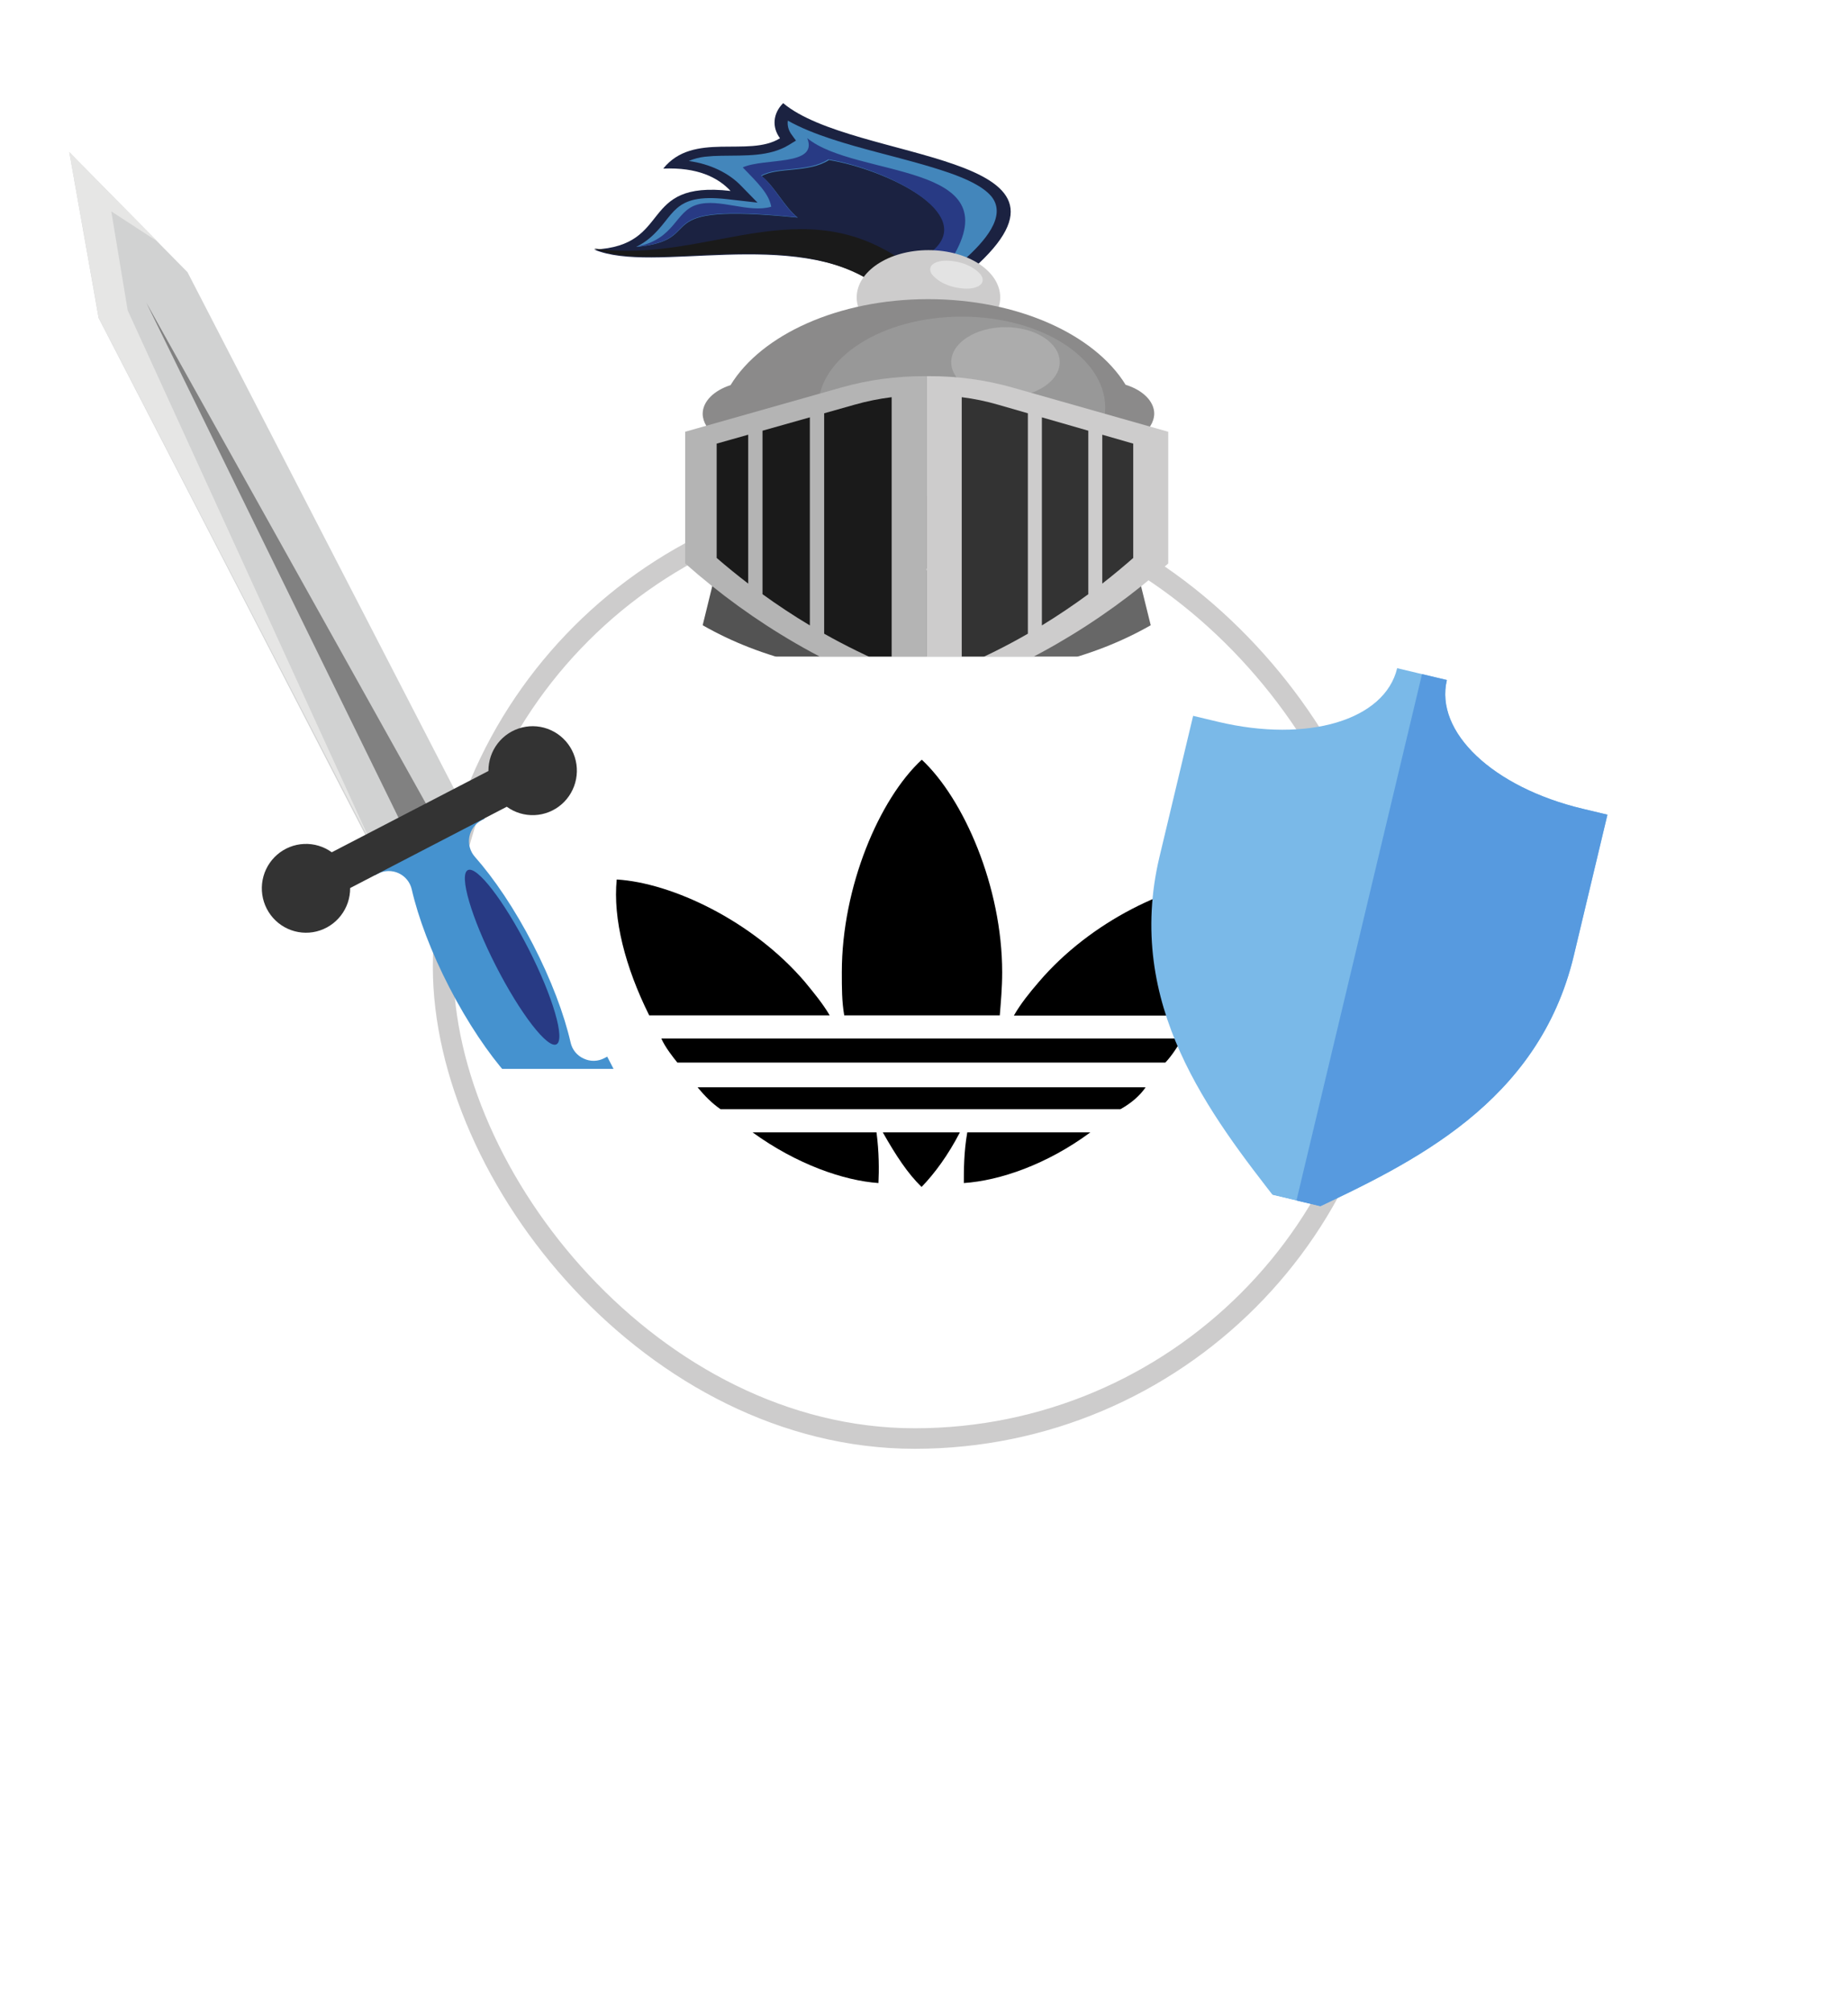 <svg width="90" height="98" viewBox="0 0 90 98" fill="none" xmlns="http://www.w3.org/2000/svg">
<rect x="21.58" y="24.128" width="45.934" height="45.934" rx="22.967" fill="white"/>
<rect x="21.58" y="24.128" width="45.934" height="45.934" rx="22.967" stroke="#CDCCCC"/>
<path fill-rule="evenodd" clip-rule="evenodd" d="M57.566 50.581C57.376 50.95 57.048 51.446 56.753 51.752C32.989 51.752 32.989 51.752 32.989 51.752C32.799 51.52 32.377 50.982 32.209 50.581L57.566 50.581Z" fill="black"/>
<path fill-rule="evenodd" clip-rule="evenodd" d="M55.793 52.955C33.971 52.955 33.971 52.955 33.971 52.955C34.319 53.377 34.688 53.746 35.089 54.021C54.569 54.021 54.569 54.021 54.569 54.021C55.065 53.746 55.508 53.377 55.793 52.955Z" fill="black"/>
<path fill-rule="evenodd" clip-rule="evenodd" d="M53.102 55.15C47.108 55.15 47.108 55.15 47.108 55.15C46.94 56.099 46.94 56.986 46.94 57.619C48.691 57.503 50.992 56.712 53.102 55.15Z" fill="black"/>
<path fill-rule="evenodd" clip-rule="evenodd" d="M59.792 42.835C57.059 43.004 53.133 44.84 50.59 47.827C50.126 48.365 49.704 48.892 49.377 49.462C58.146 49.462 58.146 49.462 58.146 49.462C59.349 47.099 59.961 44.745 59.792 42.835Z" fill="black"/>
<path fill-rule="evenodd" clip-rule="evenodd" d="M42.782 57.619C42.813 56.996 42.813 56.11 42.687 55.15C36.651 55.15 36.651 55.15 36.651 55.15C38.803 56.712 41.104 57.503 42.782 57.619Z" fill="black"/>
<path fill-rule="evenodd" clip-rule="evenodd" d="M44.882 57.809C45.515 57.155 46.169 56.268 46.749 55.15C42.993 55.15 42.993 55.15 42.993 55.15C43.626 56.268 44.206 57.155 44.882 57.809Z" fill="black"/>
<path fill-rule="evenodd" clip-rule="evenodd" d="M40.407 49.452C40.08 48.892 39.637 48.354 39.194 47.816C36.651 44.84 32.704 42.994 30.035 42.835C29.845 44.745 30.446 47.099 31.617 49.452L40.407 49.452Z" fill="black"/>
<path fill-rule="evenodd" clip-rule="evenodd" d="M48.691 49.452C48.744 48.776 48.807 48.122 48.807 47.352C48.807 43.194 46.939 38.91 44.892 37C42.824 38.91 40.998 43.194 40.998 47.352C40.998 48.122 40.998 48.776 41.115 49.452L48.691 49.452Z" fill="black"/>
<g clip-path="url(#clip0_462_979)">
<g filter="url(#filter0_d_462_979)">
<path d="M66.918 55.402L66.304 54.617C62.939 50.298 58.752 44.925 60.47 37.725L62.107 30.864L63.317 31.153C67.689 32.196 71.44 31.074 72.044 28.543L74.465 29.12C73.862 31.651 76.703 34.346 81.074 35.389L82.284 35.678L80.648 42.538C78.93 49.738 72.769 52.643 67.819 54.977L66.918 55.402Z" fill="#7AB9E8"/>
</g>
<g filter="url(#filter1_d_462_979)">
<path d="M81.074 35.389C76.703 34.346 73.861 31.651 74.465 29.12L73.254 28.832L66.917 55.4L66.918 55.402L67.819 54.977C72.769 52.643 78.93 49.738 80.648 42.538L82.284 35.678L81.074 35.389Z" fill="#579ADF"/>
</g>
</g>
<g clip-path="url(#clip1_462_979)">
<g filter="url(#filter2_d_462_979)">
<path fill-rule="evenodd" clip-rule="evenodd" d="M35.148 22.674C34.838 23.935 34.529 25.194 34.221 26.452C37.056 28.075 40.635 28.981 45.132 28.982V23.779L35.148 22.674Z" fill="#535353"/>
<path fill-rule="evenodd" clip-rule="evenodd" d="M55.107 22.674C55.422 23.935 55.733 25.194 56.042 26.452C53.201 28.075 49.63 28.981 45.132 28.982V23.779L55.107 22.674Z" fill="#676767"/>
<path fill-rule="evenodd" clip-rule="evenodd" d="M47.363 9.11C53.84 3.382 41.593 3.925 38.141 1.023C37.898 1.265 37.753 1.557 37.726 1.861C37.699 2.165 37.789 2.469 37.988 2.734C36.455 3.686 33.762 2.387 32.301 4.211C33.956 4.14 34.964 4.636 35.579 5.3C31.039 4.774 32.815 7.973 28.936 8.154C31.826 9.378 38.614 7.028 42.812 9.888C44.706 9.835 45.468 9.168 47.363 9.11Z" fill="#1B2241"/>
<path fill-rule="evenodd" clip-rule="evenodd" d="M28.938 8.101C31.799 9.365 38.537 6.956 42.704 9.888C43.479 9.855 44.242 9.721 44.961 9.491C39.511 4.678 34.676 8.951 28.936 8.101H28.938Z" fill="#1A1A1A"/>
<path fill-rule="evenodd" clip-rule="evenodd" d="M46.985 8.624C46.237 8.682 45.504 8.817 44.805 9.023L44.755 9.036C44.999 8.763 45.239 8.491 45.475 8.218C47.619 6.395 43.108 4.238 40.372 3.795C39.387 4.432 37.869 4.13 37.091 4.577C37.762 5.119 38.177 6.056 38.85 6.598C31.169 5.821 34.668 7.67 30.982 8.028C31.23 7.903 31.455 7.754 31.652 7.586C32.886 6.537 32.703 5.392 35.394 5.698L36.892 5.868C36.627 5.595 36.36 5.322 36.091 5.049C35.485 4.416 34.572 3.983 33.545 3.841C33.785 3.736 34.051 3.666 34.326 3.634C34.589 3.605 34.855 3.589 35.12 3.587C36.318 3.566 37.459 3.636 38.412 3.063L38.765 2.847C38.696 2.753 38.623 2.659 38.56 2.566C38.401 2.356 38.334 2.115 38.368 1.875C39.603 2.572 41.31 3.04 42.773 3.429C43.931 3.735 45.146 4.042 46.245 4.423C47.02 4.695 47.89 5.074 48.302 5.591C49.048 6.555 47.894 7.809 46.985 8.624Z" fill="#4386BB"/>
<path fill-rule="evenodd" clip-rule="evenodd" d="M45.906 8.751C45.517 8.827 45.133 8.918 44.756 9.023L44.707 9.036C44.95 8.761 45.189 8.487 45.424 8.213C47.56 6.378 43.065 4.207 40.339 3.762C39.357 4.403 37.844 4.099 37.069 4.549C37.737 5.094 38.152 6.037 38.822 6.583C31.168 5.8 34.655 7.661 30.981 8.022C32.894 7.647 32.859 6.295 33.945 5.97C35.032 5.644 36.467 6.393 37.561 6.068C37.447 5.441 36.928 4.931 36.173 4.153C37.221 3.677 39.863 4.102 39.314 2.728C41.665 4.677 49.239 3.869 46.365 8.583L45.906 8.751Z" fill="#283A84"/>
<path d="M45.217 12.786C43.287 12.786 41.722 11.756 41.722 10.485C41.722 9.214 43.287 8.183 45.217 8.183C47.147 8.183 48.712 9.214 48.712 10.485C48.712 11.756 47.147 12.786 45.217 12.786Z" fill="#CDCCCC"/>
<path fill-rule="evenodd" clip-rule="evenodd" d="M45.201 10.57C40.82 10.57 37.076 12.307 35.578 14.758C34.774 15.016 34.221 15.548 34.221 16.157C34.224 16.359 34.286 16.558 34.4 16.742C34.514 16.926 34.678 17.089 34.883 17.222C34.957 20.805 39.548 23.697 45.201 23.697C50.854 23.697 55.429 20.812 55.516 17.237C55.729 17.104 55.902 16.938 56.022 16.75C56.142 16.563 56.208 16.358 56.213 16.151C56.213 15.536 55.641 14.993 54.818 14.739C53.314 12.295 49.577 10.57 45.201 10.57Z" fill="#8B8A8A"/>
<path fill-rule="evenodd" clip-rule="evenodd" d="M46.836 20.288C42.984 20.288 39.846 18.3 39.846 15.855C39.846 13.409 42.99 11.422 46.836 11.422C50.683 11.422 53.826 13.409 53.826 15.855C53.826 18.3 50.691 20.288 46.836 20.288Z" fill="#989898"/>
<path fill-rule="evenodd" clip-rule="evenodd" d="M48.967 15.344C47.511 15.344 46.325 14.577 46.325 13.639C46.325 12.7 47.511 11.934 48.967 11.934C50.424 11.934 51.61 12.699 51.61 13.639C51.61 14.579 50.411 15.344 48.967 15.344Z" fill="#ACACAC"/>
<path fill-rule="evenodd" clip-rule="evenodd" d="M45.132 14.321H45.232C46.625 14.315 48.009 14.504 49.314 14.876L56.895 17.029V23.444C53.578 26.379 49.71 28.678 45.132 30.176V14.321Z" fill="#CDCCCC"/>
<path fill-rule="evenodd" clip-rule="evenodd" d="M46.836 15.344C47.44 15.42 48.033 15.543 48.606 15.71L50.059 16.129V26.864C49.033 27.455 47.957 27.992 46.838 28.471V15.344H46.836ZM50.741 16.326L53.002 16.977V24.94C52.287 25.466 51.534 25.976 50.741 26.46V16.326ZM53.682 17.172L55.19 17.606V23.174C54.707 23.599 54.204 24.015 53.682 24.424V17.172Z" fill="#333333"/>
<path fill-rule="evenodd" clip-rule="evenodd" d="M45.132 14.321H45.032C43.642 14.316 42.262 14.505 40.96 14.876L33.368 17.027V23.442C36.687 26.379 40.556 28.678 45.132 30.176V14.321Z" fill="#B4B4B4"/>
<path fill-rule="evenodd" clip-rule="evenodd" d="M43.427 15.344C42.81 15.42 42.205 15.543 41.621 15.71L40.138 16.129V26.864C41.185 27.455 42.283 27.992 43.425 28.471V15.344H43.427ZM39.441 16.326L37.136 16.977V24.94C37.863 25.466 38.632 25.976 39.441 26.46V16.326ZM36.439 17.172L34.903 17.606V23.174C35.394 23.599 35.907 24.015 36.439 24.424V17.172Z" fill="#1A1A1A"/>
<path fill-rule="evenodd" clip-rule="evenodd" d="M46.099 8.695C45.444 8.695 45.131 9.001 45.397 9.377C45.566 9.577 45.807 9.745 46.099 9.865C46.392 9.984 46.724 10.051 47.065 10.059C47.717 10.059 48.031 9.754 47.764 9.377C47.596 9.176 47.354 9.008 47.063 8.889C46.771 8.77 46.439 8.703 46.099 8.695Z" fill="#E3E3E3"/>
</g>
</g>
<g clip-path="url(#clip2_462_979)">
<g filter="url(#filter3_d_462_979)">
<path fill-rule="evenodd" clip-rule="evenodd" d="M29.573 47.463L29.436 47.534C29.281 47.617 29.109 47.662 28.933 47.666C28.758 47.67 28.584 47.632 28.425 47.556C28.265 47.484 28.124 47.376 28.013 47.24C27.902 47.104 27.826 46.943 27.788 46.771C27.475 45.4 26.847 43.724 25.954 41.993C25.061 40.263 24.058 38.782 23.129 37.732C23.013 37.601 22.928 37.445 22.881 37.277C22.834 37.108 22.826 36.931 22.858 36.759C22.89 36.587 22.961 36.424 23.065 36.283C23.17 36.143 23.305 36.028 23.46 35.948L23.599 35.877L23.031 34.779L20.363 36.153L17.695 37.526L18.263 38.625L18.4 38.554C18.556 38.472 18.729 38.428 18.905 38.423C19.082 38.419 19.257 38.456 19.417 38.53C19.577 38.605 19.717 38.715 19.828 38.852C19.938 38.99 20.016 39.151 20.054 39.323C20.368 40.693 20.995 42.37 21.888 44.099C22.781 45.828 23.784 47.311 24.713 48.361C24.829 48.492 24.914 48.648 24.961 48.816C25.008 48.985 25.016 49.163 24.984 49.335C24.952 49.507 24.881 49.67 24.777 49.81C24.672 49.951 24.537 50.066 24.382 50.147L24.244 50.217L24.812 51.316L27.479 49.943L30.141 48.563L29.573 47.463Z" fill="#4592CF"/>
<path fill-rule="evenodd" clip-rule="evenodd" d="M22.782 38.379C22.342 38.609 22.953 40.696 24.148 43.037C25.344 45.378 26.67 47.092 27.102 46.862C27.535 46.633 26.931 44.546 25.736 42.205C24.54 39.864 23.222 38.15 22.782 38.379Z" fill="#283A84"/>
<path fill-rule="evenodd" clip-rule="evenodd" d="M3.375 3.41L4.804 11.489L18.142 37.336L22.469 35.103L9.131 9.256L3.375 3.41Z" fill="#D1D2D2"/>
<path fill-rule="evenodd" clip-rule="evenodd" d="M7.69 7.774L5.42 6.295L6.218 11.115L18.206 37.336L4.81 11.489L3.374 3.41L7.69 7.774Z" fill="#E6E6E5"/>
<path fill-rule="evenodd" clip-rule="evenodd" d="M7.125 10.741L13.427 23.611L19.73 36.483L20.419 36.133L21.105 35.783L14.115 23.263L7.125 10.741Z" fill="#818181"/>
<path fill-rule="evenodd" clip-rule="evenodd" d="M23.787 33.55L16.158 37.509C15.766 37.225 15.29 37.082 14.807 37.104C14.325 37.125 13.863 37.309 13.497 37.627C13.131 37.944 12.882 38.376 12.79 38.854C12.699 39.331 12.769 39.825 12.991 40.257C13.213 40.689 13.573 41.033 14.013 41.234C14.453 41.435 14.947 41.481 15.416 41.365C15.886 41.248 16.302 40.977 16.599 40.593C16.896 40.21 17.056 39.737 17.053 39.251L24.681 35.292C25.074 35.577 25.551 35.72 26.034 35.699C26.518 35.678 26.98 35.494 27.347 35.176C27.714 34.858 27.963 34.425 28.055 33.947C28.148 33.469 28.077 32.974 27.855 32.541C27.633 32.109 27.272 31.764 26.831 31.563C26.39 31.361 25.895 31.315 25.425 31.432C24.955 31.549 24.538 31.821 24.24 32.206C23.943 32.59 23.784 33.064 23.787 33.55Z" fill="#333333"/>
</g>
</g>
<g filter="url(#filter4_d_462_979)">
<path d="M17.425 84L16.465 81.768H11.701L10.742 84H9.806L13.573 75.252H14.617L18.398 84H17.425ZM16.117 80.928L14.078 76.2L12.05 80.928H16.117ZM18.982 81.012C18.982 80.212 19.238 79.504 19.75 78.888C20.27 78.248 20.946 77.928 21.778 77.928C22.33 77.928 22.802 78.068 23.194 78.348C23.53 78.588 23.83 78.9 24.094 79.284V74.904H24.958V84H24.106V82.728C23.562 83.632 22.786 84.084 21.778 84.084C20.946 84.084 20.266 83.776 19.738 83.16C19.234 82.552 18.982 81.836 18.982 81.012ZM21.958 83.328C22.558 83.336 23.07 83.104 23.494 82.632C23.918 82.16 24.122 81.616 24.106 81C24.106 80.608 24.014 80.24 23.83 79.896C23.646 79.544 23.39 79.256 23.062 79.032C22.726 78.816 22.358 78.708 21.958 78.708C21.318 78.708 20.814 78.928 20.446 79.368C20.062 79.816 19.87 80.372 19.87 81.036C19.87 81.908 20.194 82.564 20.842 83.004C21.17 83.22 21.542 83.328 21.958 83.328ZM26.901 76.368C26.773 76.224 26.709 76.068 26.709 75.9C26.709 75.732 26.773 75.576 26.901 75.432C27.029 75.304 27.185 75.24 27.369 75.24C27.545 75.24 27.697 75.304 27.825 75.432C27.953 75.56 28.017 75.716 28.017 75.9C28.017 76.084 27.953 76.24 27.825 76.368C27.697 76.496 27.545 76.56 27.369 76.56C27.185 76.56 27.029 76.496 26.901 76.368ZM26.925 84V78.036H27.801V84H26.925ZM29.341 81.012C29.341 80.212 29.597 79.504 30.109 78.888C30.629 78.248 31.305 77.928 32.137 77.928C32.689 77.928 33.161 78.068 33.553 78.348C33.889 78.588 34.189 78.9 34.453 79.284V74.904H35.317V84H34.465V82.728C33.921 83.632 33.145 84.084 32.137 84.084C31.305 84.084 30.625 83.776 30.097 83.16C29.593 82.552 29.341 81.836 29.341 81.012ZM32.317 83.328C32.917 83.336 33.429 83.104 33.853 82.632C34.277 82.16 34.481 81.616 34.465 81C34.465 80.608 34.373 80.24 34.189 79.896C34.005 79.544 33.749 79.256 33.421 79.032C33.085 78.816 32.717 78.708 32.317 78.708C31.677 78.708 31.173 78.928 30.805 79.368C30.421 79.816 30.229 80.372 30.229 81.036C30.229 81.908 30.553 82.564 31.201 83.004C31.529 83.22 31.901 83.328 32.317 83.328ZM39.229 80.556H40.885V80.16C40.885 79.192 40.377 78.708 39.361 78.708C38.873 78.708 38.497 78.84 38.233 79.104C37.993 79.344 37.849 79.616 37.801 79.92L36.961 79.74C36.969 79.572 37.049 79.36 37.201 79.104C37.353 78.848 37.553 78.62 37.801 78.42C38.225 78.092 38.753 77.928 39.385 77.928C40.473 77.928 41.197 78.34 41.557 79.164C41.677 79.444 41.737 79.772 41.737 80.148V81.828C41.737 82.804 41.769 83.528 41.833 84H40.969C40.913 83.696 40.885 83.348 40.885 82.956C40.381 83.724 39.709 84.108 38.869 84.108C38.269 84.108 37.789 83.94 37.429 83.604C37.053 83.276 36.865 82.856 36.865 82.344V82.284C36.865 81.692 37.101 81.256 37.573 80.976C38.053 80.696 38.605 80.556 39.229 80.556ZM40.885 81.48V81.276H39.217C38.849 81.276 38.525 81.344 38.245 81.48C37.909 81.624 37.741 81.888 37.741 82.272C37.741 82.6 37.865 82.86 38.113 83.052C38.353 83.244 38.657 83.34 39.025 83.34C39.545 83.34 39.989 83.164 40.357 82.812C40.709 82.476 40.885 82.032 40.885 81.48ZM47.572 82.308C47.572 82.844 47.368 83.272 46.96 83.592C46.552 83.928 46.052 84.096 45.46 84.096C44.588 84.096 43.952 83.808 43.552 83.232C43.352 82.96 43.232 82.656 43.192 82.32L43.984 82.116C44.04 82.444 44.188 82.732 44.428 82.98C44.676 83.22 45.016 83.34 45.448 83.34C45.776 83.34 46.068 83.248 46.324 83.064C46.564 82.896 46.684 82.66 46.684 82.356C46.684 82.116 46.588 81.924 46.396 81.78C46.22 81.636 45.992 81.532 45.712 81.468L44.8 81.264C43.808 81.048 43.312 80.528 43.312 79.704C43.312 79.088 43.56 78.628 44.056 78.324C44.48 78.06 44.908 77.928 45.34 77.928C46.156 77.936 46.752 78.2 47.128 78.72C47.312 78.984 47.432 79.252 47.488 79.524L46.696 79.752C46.64 79.52 46.524 79.296 46.348 79.08C46.132 78.824 45.796 78.696 45.34 78.696C45.012 78.696 44.74 78.788 44.524 78.972C44.3 79.148 44.188 79.372 44.188 79.644C44.188 80.044 44.476 80.316 45.052 80.46L46.012 80.676C46.452 80.78 46.82 80.968 47.116 81.24C47.42 81.512 47.572 81.868 47.572 82.308ZM51.854 80.004V79.716C51.854 78.564 52.134 77.516 52.694 76.572C53.246 75.62 54.026 74.856 55.034 74.28L55.394 74.844C53.626 75.98 52.742 77.608 52.742 79.728V79.992C52.742 82.096 53.626 83.72 55.394 84.864L55.034 85.452C54.026 84.868 53.246 84.1 52.694 83.148C52.134 82.204 51.854 81.156 51.854 80.004ZM63.351 84L62.391 81.768H57.627L56.667 84H55.731L59.499 75.252H60.543L64.323 84H63.351ZM62.043 80.928L60.003 76.2L57.975 80.928H62.043ZM65.567 84V75.252H68.171C68.852 75.252 69.475 75.364 70.043 75.588C70.612 75.804 71.1 76.108 71.507 76.5C72.364 77.332 72.791 78.368 72.791 79.608C72.791 80.248 72.671 80.844 72.431 81.396C72.2 81.924 71.871 82.388 71.448 82.788C70.559 83.596 69.468 84 68.171 84H65.567ZM66.492 76.116V83.136H68.135C68.864 83.136 69.507 82.984 70.067 82.68C70.644 82.376 71.079 81.964 71.376 81.444C71.688 80.916 71.844 80.312 71.844 79.632C71.844 78.624 71.507 77.784 70.835 77.112C70.171 76.448 69.272 76.116 68.135 76.116H66.492ZM77.027 84.084C76.179 84.084 75.467 83.828 74.891 83.316C74.331 82.828 74.011 82.26 73.931 81.612L74.795 81.372C74.891 81.884 75.155 82.32 75.587 82.68C76.011 83.04 76.491 83.22 77.027 83.22C77.563 83.22 78.011 83.092 78.371 82.836C78.779 82.556 78.983 82.152 78.983 81.624C78.983 81.08 78.739 80.664 78.251 80.376C78.027 80.24 77.751 80.14 77.423 80.076L76.271 79.848C76.039 79.8 75.783 79.716 75.503 79.596C75.215 79.46 74.975 79.296 74.783 79.104C74.375 78.704 74.171 78.2 74.171 77.592C74.171 77.112 74.303 76.684 74.567 76.308C74.823 75.94 75.163 75.652 75.587 75.444C76.003 75.252 76.455 75.156 76.943 75.156C77.799 75.156 78.467 75.368 78.947 75.792C79.435 76.216 79.731 76.704 79.835 77.256L78.995 77.52C78.907 77.128 78.691 76.78 78.347 76.476C78.011 76.164 77.539 76.008 76.931 76.008C76.451 75.992 76.023 76.136 75.647 76.44C75.271 76.744 75.087 77.116 75.095 77.556C75.095 77.9 75.203 78.196 75.419 78.444C75.635 78.692 75.951 78.856 76.367 78.936L77.471 79.152C78.231 79.296 78.799 79.552 79.175 79.92C79.431 80.152 79.623 80.42 79.751 80.724C79.871 81.02 79.931 81.288 79.931 81.528C79.939 82.288 79.663 82.908 79.103 83.388C78.543 83.868 77.851 84.1 77.027 84.084ZM83.629 79.716V80.004C83.629 81.164 83.353 82.216 82.801 83.16C82.241 84.104 81.457 84.868 80.449 85.452L80.089 84.864C81.857 83.72 82.741 82.096 82.741 79.992V79.728C82.741 77.608 81.857 75.98 80.089 74.844L80.449 74.28C81.457 74.848 82.241 75.608 82.801 76.56C83.353 77.512 83.629 78.564 83.629 79.716Z" fill="white"/>
</g>
<defs>
<filter id="filter0_d_462_979" x="52.071" y="28.543" width="30.213" height="34.859" filterUnits="userSpaceOnUse" color-interpolation-filters="sRGB">
<feFlood flood-opacity="0" result="BackgroundImageFix"/>
<feColorMatrix in="SourceAlpha" type="matrix" values="0 0 0 0 0 0 0 0 0 0 0 0 0 0 0 0 0 0 127 0" result="hardAlpha"/>
<feOffset dx="-4" dy="4"/>
<feGaussianBlur stdDeviation="2"/>
<feComposite in2="hardAlpha" operator="out"/>
<feColorMatrix type="matrix" values="0 0 0 0 0 0 0 0 0 0 0 0 0 0 0 0 0 0 0.25 0"/>
<feBlend mode="normal" in2="BackgroundImageFix" result="effect1_dropShadow_462_979"/>
<feBlend mode="normal" in="SourceGraphic" in2="effect1_dropShadow_462_979" result="shape"/>
</filter>
<filter id="filter1_d_462_979" x="58.916" y="28.832" width="23.368" height="34.57" filterUnits="userSpaceOnUse" color-interpolation-filters="sRGB">
<feFlood flood-opacity="0" result="BackgroundImageFix"/>
<feColorMatrix in="SourceAlpha" type="matrix" values="0 0 0 0 0 0 0 0 0 0 0 0 0 0 0 0 0 0 127 0" result="hardAlpha"/>
<feOffset dx="-4" dy="4"/>
<feGaussianBlur stdDeviation="2"/>
<feComposite in2="hardAlpha" operator="out"/>
<feColorMatrix type="matrix" values="0 0 0 0 0 0 0 0 0 0 0 0 0 0 0 0 0 0 0.25 0"/>
<feBlend mode="normal" in2="BackgroundImageFix" result="effect1_dropShadow_462_979"/>
<feBlend mode="normal" in="SourceGraphic" in2="effect1_dropShadow_462_979" result="shape"/>
</filter>
<filter id="filter2_d_462_979" x="18.936" y="-4.977" width="47.959" height="49.153" filterUnits="userSpaceOnUse" color-interpolation-filters="sRGB">
<feFlood flood-opacity="0" result="BackgroundImageFix"/>
<feColorMatrix in="SourceAlpha" type="matrix" values="0 0 0 0 0 0 0 0 0 0 0 0 0 0 0 0 0 0 127 0" result="hardAlpha"/>
<feOffset dy="4"/>
<feGaussianBlur stdDeviation="5"/>
<feComposite in2="hardAlpha" operator="out"/>
<feColorMatrix type="matrix" values="0 0 0 0 0 0 0 0 0 0 0 0 0 0 0 0 0 0 0.5 0"/>
<feBlend mode="normal" in2="BackgroundImageFix" result="effect1_dropShadow_462_979"/>
<feBlend mode="normal" in="SourceGraphic" in2="effect1_dropShadow_462_979" result="shape"/>
</filter>
<filter id="filter3_d_462_979" x="-6.625" y="-2.59" width="46.766" height="67.906" filterUnits="userSpaceOnUse" color-interpolation-filters="sRGB">
<feFlood flood-opacity="0" result="BackgroundImageFix"/>
<feColorMatrix in="SourceAlpha" type="matrix" values="0 0 0 0 0 0 0 0 0 0 0 0 0 0 0 0 0 0 127 0" result="hardAlpha"/>
<feOffset dy="4"/>
<feGaussianBlur stdDeviation="5"/>
<feComposite in2="hardAlpha" operator="out"/>
<feColorMatrix type="matrix" values="0 0 0 0 0 0 0 0 0 0 0 0 0 0 0 0 0 0 0.5 0"/>
<feBlend mode="normal" in2="BackgroundImageFix" result="effect1_dropShadow_462_979"/>
<feBlend mode="normal" in="SourceGraphic" in2="effect1_dropShadow_462_979" result="shape"/>
</filter>
<filter id="filter4_d_462_979" x="7.806" y="74.28" width="77.823" height="15.172" filterUnits="userSpaceOnUse" color-interpolation-filters="sRGB">
<feFlood flood-opacity="0" result="BackgroundImageFix"/>
<feColorMatrix in="SourceAlpha" type="matrix" values="0 0 0 0 0 0 0 0 0 0 0 0 0 0 0 0 0 0 127 0" result="hardAlpha"/>
<feOffset dy="2"/>
<feGaussianBlur stdDeviation="1"/>
<feComposite in2="hardAlpha" operator="out"/>
<feColorMatrix type="matrix" values="0 0 0 0 0 0 0 0 0 0 0 0 0 0 0 0 0 0 0.5 0"/>
<feBlend mode="normal" in2="BackgroundImageFix" result="effect1_dropShadow_462_979"/>
<feBlend mode="normal" in="SourceGraphic" in2="effect1_dropShadow_462_979" result="shape"/>
</filter>
<clipPath id="clip0_462_979">
<rect width="35.826" height="35.826" fill="white" transform="translate(55.152 19.739) rotate(13.417)"/>
</clipPath>
<clipPath id="clip1_462_979">
<rect width="30.687" height="31.986" fill="white" transform="matrix(-1 0 0 1 57.748 0)"/>
</clipPath>
<clipPath id="clip2_462_979">
<rect width="28.994" height="52.066" fill="white" transform="matrix(-1 0 0 1 29.97 0)"/>
</clipPath>
</defs>
</svg>
